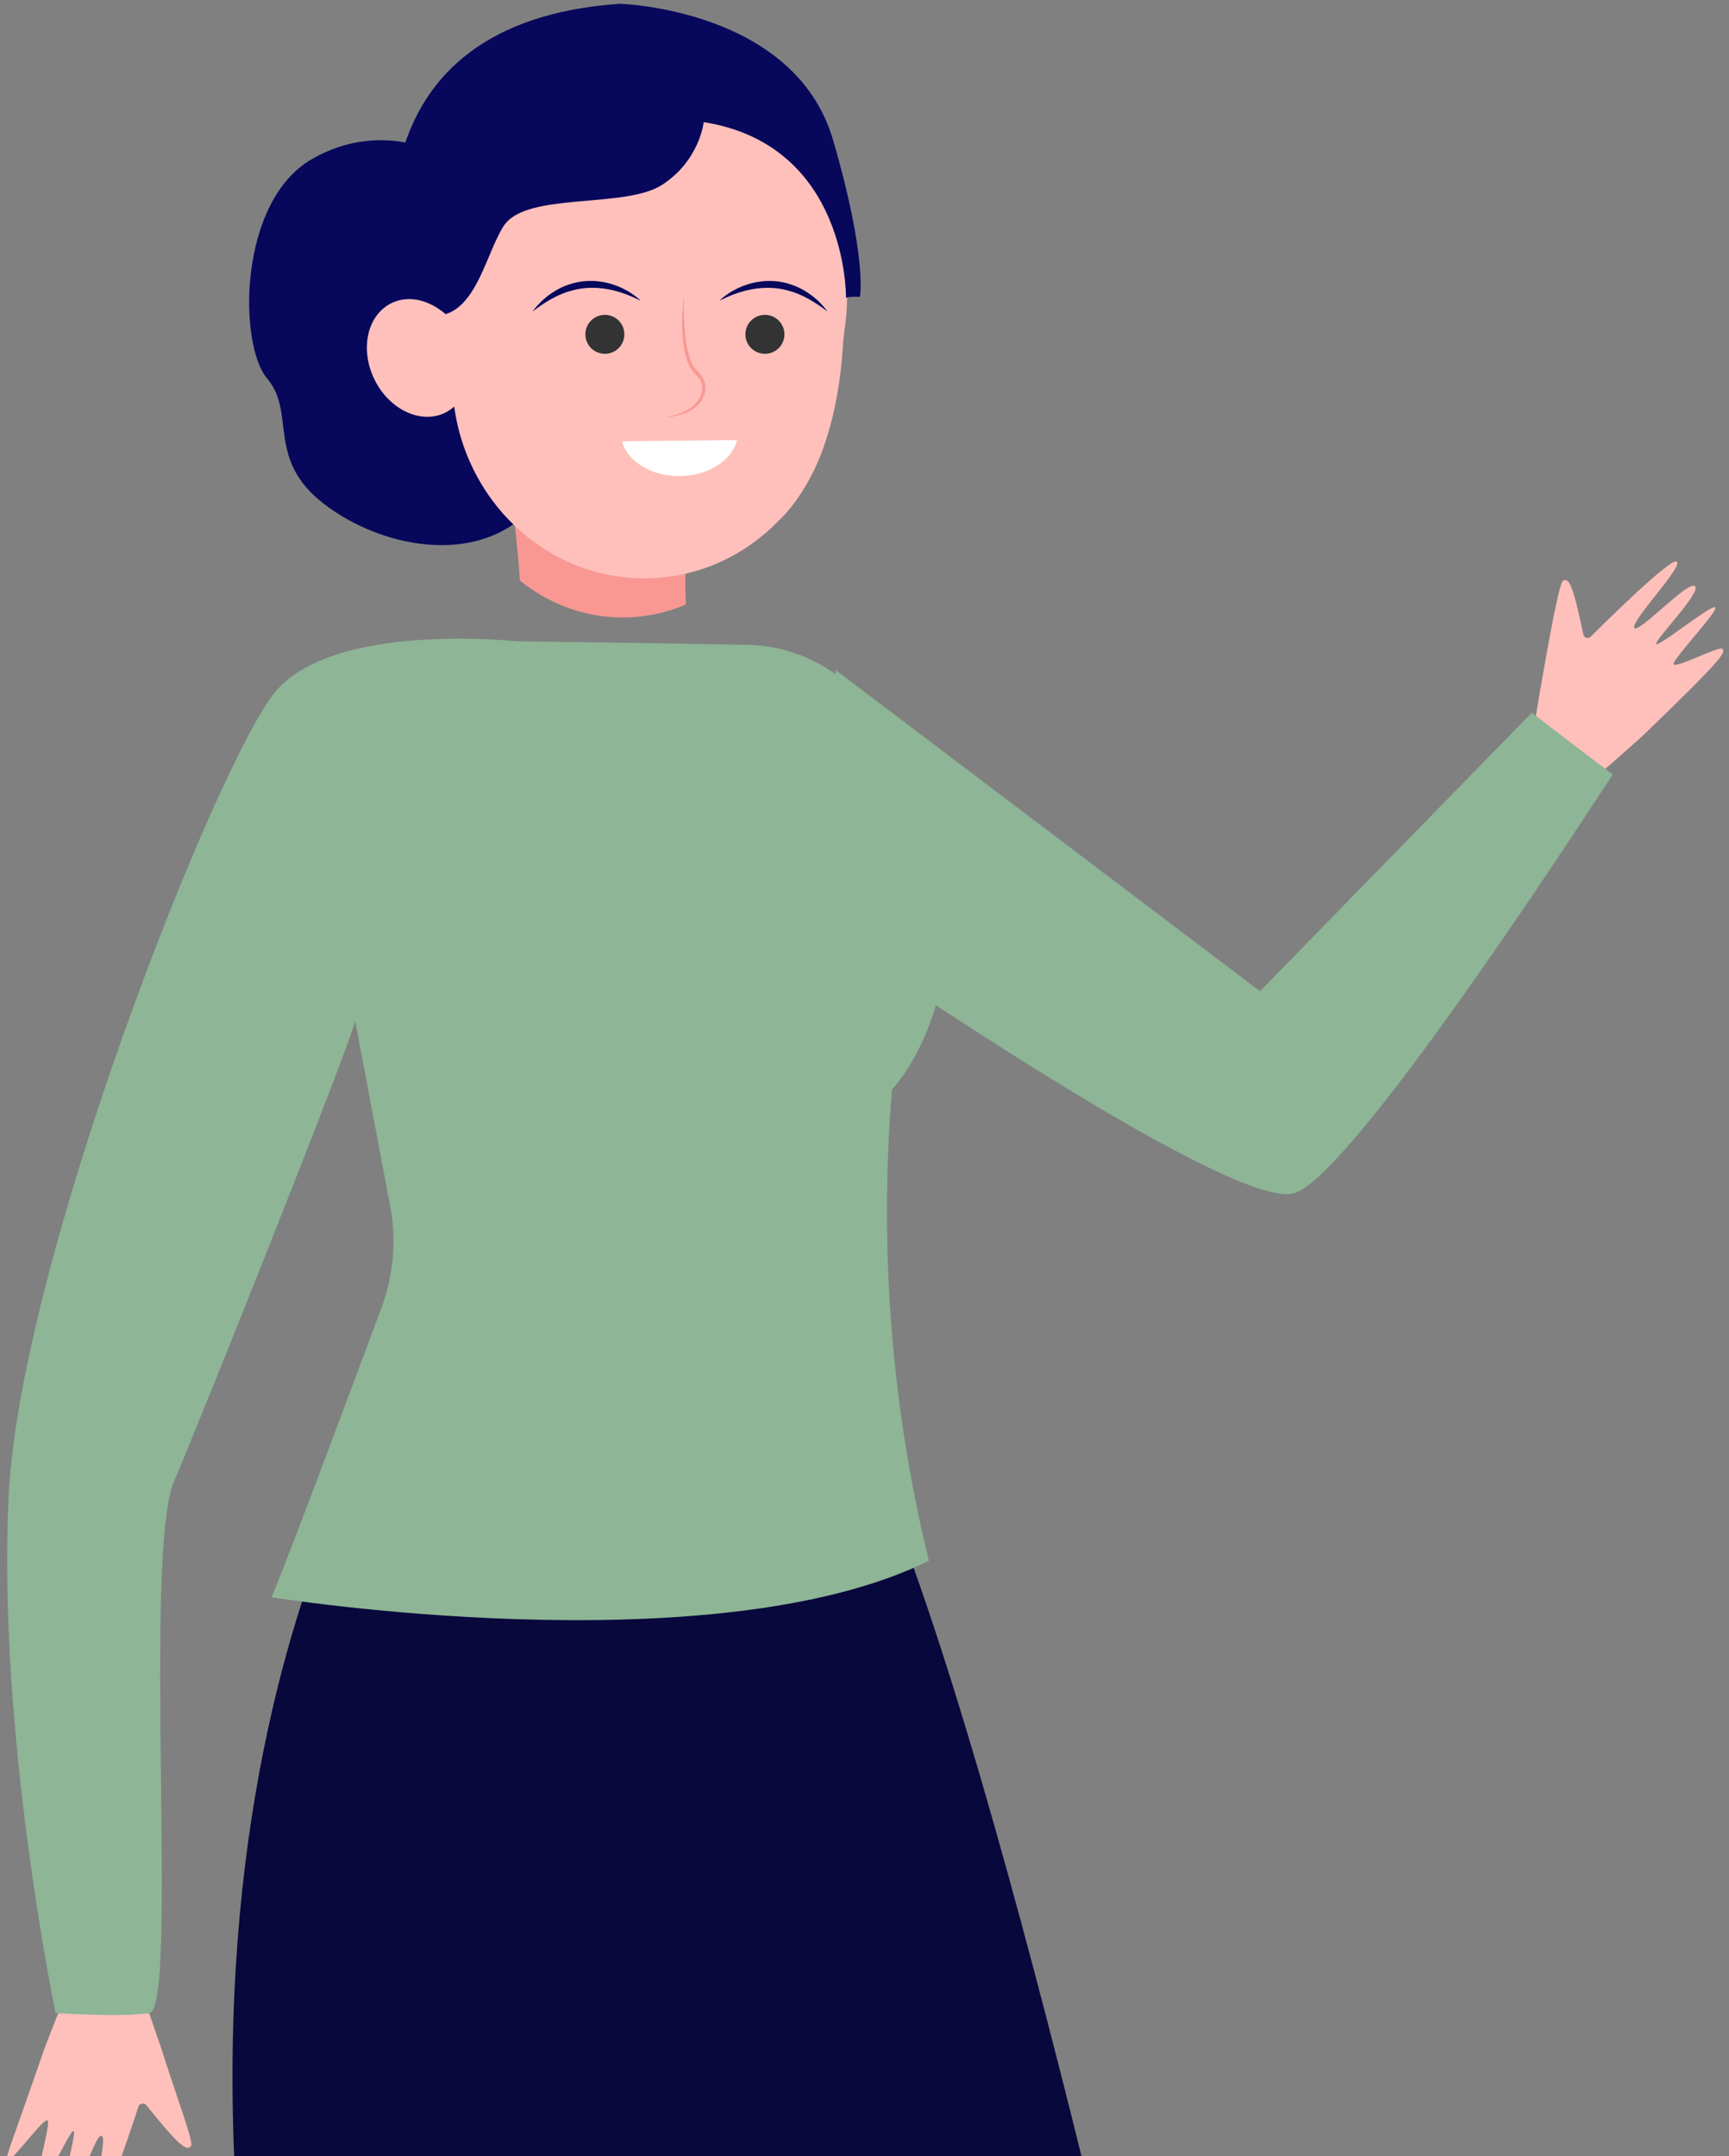 <svg width="73" height="91" viewBox="0 0 73 91" fill="none" xmlns="http://www.w3.org/2000/svg">
<rect x="0" y="0" width="73" height="91" fill="#808080" stroke="none"/>
<g clip-path="url(#clip0)">
<path d="M5.648 82.052C4.108 81.735 3.724 82.727 2.167 82.403L2.532 84.801C2.323 85.267 1.856 86.513 1.856 86.513C0.122 91.53 0.217 90.99 0.39 91.084C0.563 91.177 1.865 89.32 2.013 89.494C2.161 89.666 1.267 92.652 1.533 92.573C1.799 92.495 2.959 89.838 3.11 89.938C3.26 90.038 2.356 92.906 2.747 93.007C3.139 93.107 4.023 89.931 4.302 90.138C4.58 90.344 3.591 93.575 3.963 93.609C4.275 93.638 5.47 90.051 5.843 88.908C5.89 88.761 6.084 88.727 6.182 88.847C7.675 90.712 7.901 90.768 8.068 90.558C8.187 90.408 7.418 88.38 6.806 86.44L5.994 84.077L5.648 82.052Z" fill="#FFC0BB"/>
<path d="M28.149 37.092C28.309 39.688 28.409 42.288 28.467 44.888C28.503 46.188 28.512 47.488 28.529 48.789C28.534 50.09 28.536 51.39 28.525 52.691C28.52 53.342 28.512 53.992 28.497 54.642C28.483 55.293 28.476 55.943 28.457 56.593C28.41 57.894 28.376 59.194 28.298 60.493C28.16 63.09 27.962 65.689 27.585 68.264L27.651 67.291L27.725 66.319C27.765 65.669 27.791 65.02 27.825 64.373L27.852 63.887L27.87 63.399L27.906 62.426L27.944 61.452L27.969 60.478C28.044 57.882 28.082 55.285 28.102 52.686C28.131 50.088 28.134 47.49 28.138 44.891L28.149 37.092Z" fill="#81CAEF"/>
<path d="M19.021 6.713C19.021 6.713 16.284 4.923 13.17 6.713C10.056 8.501 10.056 14.534 11.282 15.978C12.51 17.422 11.219 19.375 13.672 21.261C16.126 23.146 20.034 23.837 22.264 21.635C24.495 19.433 22.859 14.521 22.859 14.521L19.021 6.713Z" fill="#07085B"/>
<path d="M66.848 26.774C66.878 26.918 67.056 26.974 67.16 26.87C67.972 26.063 70.542 23.541 70.793 23.699C71.094 23.889 68.853 26.2 68.999 26.494C69.145 26.79 71.275 24.481 71.563 24.735C71.852 24.99 69.84 27.029 69.923 27.179C70.008 27.328 72.145 25.58 72.403 25.628C72.663 25.677 70.609 27.82 70.659 28.03C70.709 28.24 72.619 27.231 72.725 27.385C72.83 27.539 72.927 27.623 69.279 31.125L67.784 32.443L65.981 32.861L64.709 31.039C64.709 31.039 65.746 24.618 65.989 24.508C66.224 24.401 66.39 24.547 66.848 26.774Z" fill="#FFC0BB"/>
<path d="M18.181 99.082L21.889 112.785C30.451 112.775 43.225 111.983 49.571 107.759C49.571 107.759 41.275 69.259 35.769 59.615L16.855 58.579C16.855 58.579 3.74 76.824 13.315 112.528C13.315 112.528 14.953 112.649 17.566 112.724L18.181 99.082Z" fill="#09083C"/>
<path d="M21.674 21.616C21.674 21.616 21.843 22.923 21.953 24.505C23.384 25.66 25.232 26.251 27.16 26.003C27.794 25.921 28.395 25.752 28.958 25.511C28.913 24.48 28.929 23.523 29.088 23.065C29.529 21.806 21.674 21.616 21.674 21.616Z" fill="#F99893"/>
<path d="M35.281 28.277L53.199 41.83L64.671 30.078C64.671 30.078 68.103 32.722 68.103 32.673C68.103 32.625 57.317 49.467 54.67 50.349C52.023 51.23 34.939 39.341 34.939 39.341L35.281 28.277Z" fill="#8DB596"/>
<path d="M34.242 20.092C34.487 19.63 34.691 19.144 34.851 18.637C35.307 17.273 35.51 15.835 35.589 14.582C35.606 14.315 35.638 14.046 35.676 13.781C35.826 12.705 35.784 11.571 35.492 10.414C34.553 6.689 31.212 3.974 27.37 3.822C22.194 3.617 18.065 7.833 18.239 12.867C17.68 12.582 17.063 12.533 16.529 12.793C15.506 13.292 15.183 14.732 15.808 16.011C16.433 17.288 17.77 17.918 18.793 17.419C18.935 17.349 19.062 17.26 19.177 17.158C19.761 21.425 23.389 24.61 27.6 24.396C29.659 24.291 31.497 23.391 32.855 21.995C32.946 21.914 33.042 21.818 33.141 21.708C33.578 21.221 33.94 20.675 34.242 20.092Z" fill="#FFC0BB"/>
<path d="M26.36 14.068C26.384 14.521 26.035 14.907 25.58 14.931C25.127 14.954 24.739 14.605 24.716 14.152C24.693 13.698 25.042 13.312 25.497 13.288C25.951 13.266 26.337 13.614 26.36 14.068Z" fill="#333333"/>
<path d="M33.118 14.068C33.142 14.521 32.793 14.907 32.338 14.931C31.884 14.954 31.497 14.605 31.473 14.152C31.449 13.698 31.8 13.312 32.254 13.288C32.708 13.266 33.095 13.614 33.118 14.068Z" fill="#333333"/>
<path d="M28.875 12.5C28.869 12.765 28.867 13.03 28.877 13.294C28.884 13.558 28.9 13.82 28.926 14.083C28.954 14.345 28.989 14.605 29.052 14.857C29.114 15.108 29.2 15.358 29.348 15.556C29.368 15.58 29.385 15.606 29.407 15.626C29.428 15.648 29.447 15.668 29.474 15.694C29.499 15.719 29.524 15.743 29.547 15.77C29.571 15.796 29.593 15.824 29.613 15.853C29.696 15.969 29.756 16.104 29.776 16.247C29.82 16.536 29.703 16.825 29.518 17.029C29.335 17.238 29.092 17.381 28.839 17.472C28.583 17.561 28.316 17.602 28.05 17.599C28.182 17.583 28.313 17.561 28.441 17.531C28.569 17.499 28.693 17.457 28.813 17.405C29.051 17.301 29.27 17.152 29.431 16.955C29.589 16.761 29.684 16.51 29.639 16.27C29.621 16.15 29.571 16.037 29.497 15.938C29.48 15.914 29.46 15.89 29.439 15.866C29.419 15.842 29.397 15.822 29.374 15.799L29.3 15.726C29.274 15.701 29.254 15.672 29.232 15.644C29.146 15.53 29.085 15.405 29.035 15.278C28.985 15.15 28.947 15.019 28.918 14.887C28.86 14.623 28.827 14.357 28.813 14.091C28.78 13.56 28.805 13.027 28.875 12.5Z" fill="#F99893"/>
<path d="M37.66 45.985C37.724 45.918 40.472 42.991 39.938 37.5C39.648 34.52 38.108 31.799 36.743 29.917C35.535 28.251 33.614 27.251 31.555 27.213C27.795 27.143 21.794 27.062 21.794 27.062C21.794 27.062 14.051 26.213 11.596 29.231C9.143 32.246 0.834 53.179 0.362 63.173C-0.11 73.169 2.345 84.954 2.345 84.954C2.345 84.954 5.083 85.142 6.311 84.954C7.538 84.765 6.027 65.625 7.35 62.514C8.672 59.402 14.619 44.505 14.997 43.09L16.471 50.89C16.743 52.328 16.618 53.812 16.108 55.184C14.858 58.547 12.444 65.011 11.471 67.408C11.471 67.408 30.058 70.394 39.217 65.868L39.134 65.517C37.61 59.12 37.124 52.528 37.66 45.985Z" fill="#8DB596"/>
<path d="M27.053 12.697C26.678 12.499 26.289 12.352 25.894 12.253C25.497 12.159 25.092 12.123 24.694 12.161C24.495 12.178 24.297 12.218 24.105 12.273C24.007 12.298 23.914 12.333 23.817 12.366C23.77 12.383 23.724 12.405 23.678 12.424C23.63 12.442 23.583 12.461 23.538 12.484C23.17 12.659 22.823 12.889 22.485 13.145C22.736 12.804 23.058 12.508 23.428 12.282C23.614 12.169 23.812 12.073 24.022 12.006C24.23 11.936 24.446 11.888 24.666 11.868C25.105 11.827 25.551 11.886 25.96 12.034C26.165 12.105 26.36 12.199 26.545 12.308C26.727 12.42 26.904 12.545 27.053 12.697Z" fill="#07085B"/>
<path d="M30.37 12.697C30.519 12.545 30.695 12.42 30.878 12.31C31.063 12.2 31.258 12.106 31.464 12.035C31.873 11.888 32.318 11.829 32.757 11.869C32.977 11.888 33.194 11.936 33.402 12.007C33.61 12.076 33.809 12.17 33.995 12.283C34.367 12.509 34.687 12.804 34.939 13.146C34.6 12.89 34.254 12.662 33.886 12.486C33.841 12.462 33.793 12.444 33.746 12.425C33.699 12.407 33.654 12.384 33.606 12.367C33.51 12.335 33.416 12.298 33.319 12.274C33.126 12.22 32.929 12.18 32.73 12.162C32.331 12.124 31.927 12.16 31.53 12.254C31.133 12.352 30.744 12.499 30.37 12.697Z" fill="#07085B"/>
<path d="M35.176 5.918C33.556 0.357 26.159 0.16 26.159 0.16C14.718 0.953 16.52 10.975 16.897 12.633C17.228 12.557 17.684 12.566 18.238 12.865C18.471 12.992 18.66 13.124 18.813 13.258C20.16 12.848 20.569 10.613 21.266 9.537C22.213 8.076 26.384 8.83 27.966 7.794C29.55 6.757 29.71 5.154 29.71 5.154C35.813 6.12 35.718 12.56 35.718 12.56C35.982 12.501 36.308 12.53 36.308 12.53C36.308 12.53 36.624 10.885 35.176 5.918Z" fill="#07085B"/>
<path d="M31.119 18.57C30.91 19.424 29.913 20.08 28.707 20.093C27.501 20.106 26.49 19.473 26.262 18.623L31.119 18.57Z" fill="white"/>
</g>
<defs>
<clipPath id="clip0">
<rect width="72.459" height="156.681" fill="white" transform="translate(0.302 0.16)"/>
</clipPath>
</defs>
</svg>
